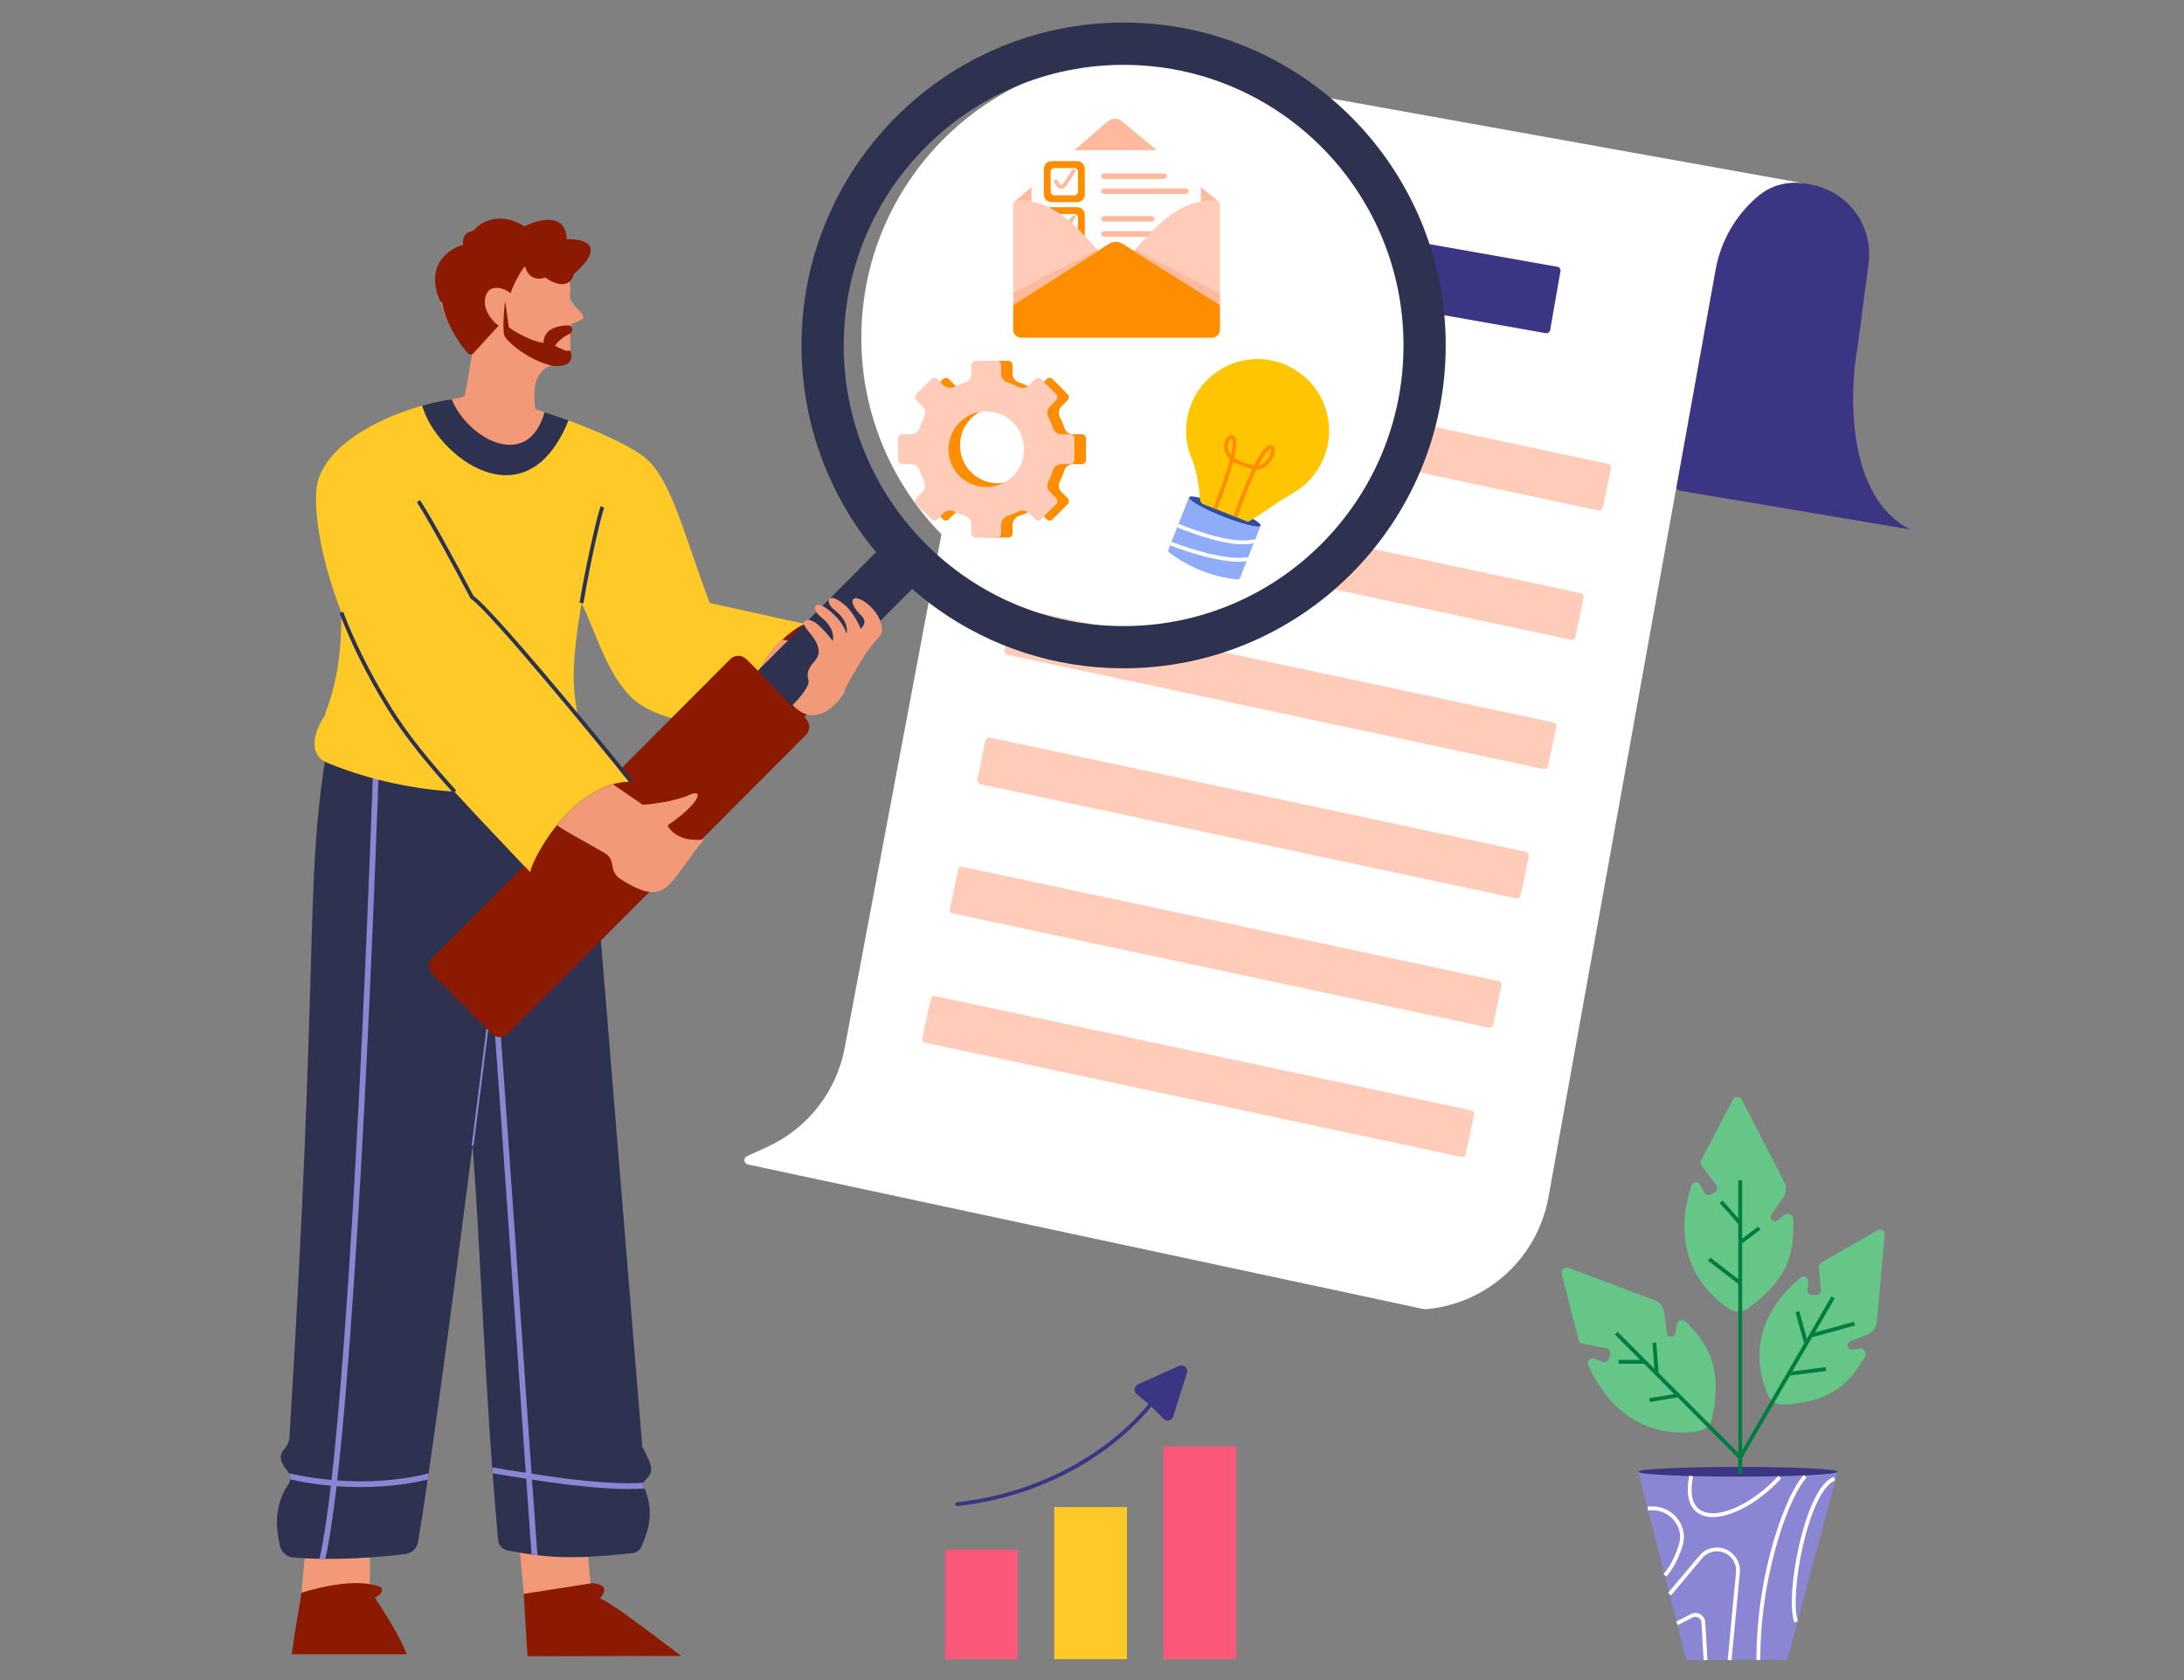<svg xmlns="http://www.w3.org/2000/svg" xmlns:xlink="http://www.w3.org/1999/xlink" width="104" zoomAndPan="magnify" viewBox="0 0 78 60" height="80" preserveAspectRatio="xMidYMid meet" version="1.0"><rect x="0" y="0" width="78" height="60" fill="#808080" stroke="none"/><defs><clipPath id="dee8a857b9"><path d="M 59 6 L 68.227 6 L 68.227 19 L 59 19 Z M 59 6 " clip-rule="nonzero"/></clipPath><clipPath id="d6ece8acf1"><path d="M 58 52 L 66 52 L 66 59.297 L 58 59.297 Z M 58 52 " clip-rule="nonzero"/></clipPath><clipPath id="182120ff8b"><path d="M 58 52 L 66 52 L 66 59.297 L 58 59.297 Z M 58 52 " clip-rule="nonzero"/></clipPath><clipPath id="ae5f9aab98"><path d="M 33 55 L 37 55 L 37 59.297 L 33 59.297 Z M 33 55 " clip-rule="nonzero"/></clipPath><clipPath id="0c0883caed"><path d="M 37 53 L 41 53 L 41 59.297 L 37 59.297 Z M 37 53 " clip-rule="nonzero"/></clipPath><clipPath id="f4b314bd22"><path d="M 41 51 L 45 51 L 45 59.297 L 41 59.297 Z M 41 51 " clip-rule="nonzero"/></clipPath><clipPath id="5fb73e3290"><path d="M 18 56 L 25 56 L 25 59.297 L 18 59.297 Z M 18 56 " clip-rule="nonzero"/></clipPath><clipPath id="7c8e7f3b11"><path d="M 10 56 L 15 56 L 15 59.297 L 10 59.297 Z M 10 56 " clip-rule="nonzero"/></clipPath><clipPath id="9912e4424b"><path d="M 9.727 27 L 24 27 L 24 56 L 9.727 56 Z M 9.727 27 " clip-rule="nonzero"/></clipPath><clipPath id="60d89d5dfe"><path d="M 27 0.797 L 52 0.797 L 52 26 L 27 26 Z M 27 0.797 " clip-rule="nonzero"/></clipPath></defs><g clip-path="url(#dee8a857b9)"><path fill="#3a3683" d="M 66.344 12.383 L 66.734 9.41 C 66.91 8.078 66.016 6.844 64.695 6.598 L 64.48 6.559 C 63.871 6.445 63.242 6.613 62.773 7.016 C 61.984 7.688 61.453 8.613 61.27 9.633 L 59.879 17.363 C 59.863 17.438 59.914 17.512 59.988 17.523 L 68.227 18.91 C 65.965 17.777 66.027 14.086 66.344 12.383 Z M 66.344 12.383 " fill-opacity="1" fill-rule="nonzero"/></g><path fill="#ffffff" d="M 27.398 40.961 L 26.68 41.289 C 26.539 41.352 26.562 41.555 26.711 41.586 L 50.859 46.754 C 50.875 46.758 50.891 46.758 50.91 46.754 L 51.016 46.746 C 53.168 46.52 54.914 44.895 55.301 42.762 L 59.852 17.5 L 61.27 9.633 C 61.453 8.613 61.984 7.688 62.773 7.016 C 63.238 6.617 63.855 6.449 64.457 6.555 L 38.52 1.895 C 37.633 1.734 36.781 2.32 36.613 3.211 L 30.168 37.426 C 29.871 38.988 28.84 40.305 27.398 40.961 Z M 27.398 40.961 " fill-opacity="1" fill-rule="nonzero"/><path fill="#3a3683" d="M 41.652 7.199 C 41.664 7.121 41.734 7.074 41.809 7.086 L 55.621 9.527 C 55.695 9.539 55.746 9.613 55.73 9.688 L 55.363 11.785 C 55.352 11.859 55.277 11.91 55.203 11.898 L 41.391 9.457 C 41.316 9.441 41.27 9.371 41.281 9.297 Z M 41.652 7.199 " fill-opacity="1" fill-rule="nonzero"/><path fill="#ffccba" d="M 33.238 35.68 C 33.254 35.605 33.328 35.559 33.402 35.574 L 52.539 39.652 C 52.613 39.668 52.66 39.738 52.645 39.812 L 52.348 41.207 C 52.332 41.281 52.262 41.332 52.188 41.316 L 33.047 37.238 C 32.977 37.223 32.926 37.148 32.941 37.074 Z M 33.238 35.68 " fill-opacity="1" fill-rule="nonzero"/><path fill="#ffccba" d="M 34.219 31.062 C 34.234 30.988 34.305 30.941 34.379 30.957 L 53.52 35.035 C 53.59 35.051 53.641 35.125 53.625 35.195 L 53.328 36.594 C 53.312 36.668 53.238 36.715 53.164 36.699 L 34.027 32.621 C 33.953 32.605 33.906 32.531 33.922 32.457 Z M 34.219 31.062 " fill-opacity="1" fill-rule="nonzero"/><path fill="#ffccba" d="M 35.195 26.445 C 35.211 26.371 35.285 26.324 35.359 26.34 L 54.496 30.418 C 54.57 30.434 54.617 30.508 54.602 30.582 L 54.309 31.977 C 54.289 32.051 54.219 32.098 54.145 32.082 L 35.008 28.004 C 34.934 27.988 34.887 27.914 34.902 27.84 Z M 35.195 26.445 " fill-opacity="1" fill-rule="nonzero"/><path fill="#ffccba" d="M 36.176 21.828 C 36.191 21.754 36.266 21.707 36.34 21.723 L 55.477 25.801 C 55.551 25.816 55.598 25.891 55.582 25.965 L 55.285 27.359 C 55.27 27.434 55.195 27.48 55.125 27.465 L 35.984 23.387 C 35.91 23.371 35.863 23.297 35.879 23.223 Z M 36.176 21.828 " fill-opacity="1" fill-rule="nonzero"/><path fill="#ffccba" d="M 37.156 17.211 C 37.172 17.137 37.242 17.09 37.316 17.105 L 56.453 21.184 C 56.527 21.199 56.574 21.273 56.559 21.348 L 56.266 22.742 C 56.25 22.816 56.176 22.863 56.102 22.848 L 36.965 18.77 C 36.891 18.754 36.844 18.68 36.859 18.605 Z M 37.156 17.211 " fill-opacity="1" fill-rule="nonzero"/><path fill="#ffccba" d="M 38.133 12.594 C 38.148 12.52 38.223 12.473 38.297 12.488 L 57.434 16.566 C 57.508 16.582 57.555 16.656 57.539 16.73 L 57.242 18.125 C 57.227 18.199 57.156 18.246 57.082 18.23 L 37.941 14.152 C 37.867 14.137 37.82 14.066 37.836 13.992 Z M 38.133 12.594 " fill-opacity="1" fill-rule="nonzero"/><path fill="#ffffff" d="M 50.754 12.062 C 50.754 17.598 46.281 22.082 40.758 22.082 C 35.238 22.082 30.762 17.598 30.762 12.062 C 30.762 6.527 35.238 2.039 40.758 2.039 C 46.281 2.039 50.754 6.527 50.754 12.062 Z M 50.754 12.062 " fill-opacity="1" fill-rule="nonzero"/><path fill="#2b4ea3" d="M 45.023 18.777 C 44.98 18.879 44.379 18.734 43.672 18.453 C 42.965 18.172 42.426 17.863 42.465 17.762 C 42.504 17.664 43.109 17.809 43.816 18.086 C 44.523 18.367 45.062 18.676 45.023 18.777 Z M 45.023 18.777 " fill-opacity="1" fill-rule="nonzero"/><path fill="#8eacf7" d="M 43.672 18.453 C 44.379 18.734 44.98 18.879 45.023 18.777 L 44.805 19.328 L 44.551 19.969 L 44.285 20.648 C 44.273 20.68 44.242 20.699 44.207 20.695 C 43.312 20.605 42.461 20.27 41.75 19.723 C 41.723 19.699 41.715 19.664 41.727 19.637 L 41.812 19.41 L 42.066 18.77 L 42.465 17.762 C 42.426 17.863 42.965 18.172 43.672 18.453 Z M 43.672 18.453 " fill-opacity="1" fill-rule="nonzero"/><path fill="#ffffff" d="M 44.855 19.316 C 44.863 19.352 44.84 19.391 44.801 19.398 C 44.395 19.492 43.867 19.414 43.367 19.281 C 42.863 19.152 42.375 18.969 42.043 18.836 L 42.094 18.707 C 42.422 18.84 42.906 19.023 43.402 19.148 C 43.898 19.281 44.398 19.348 44.773 19.266 C 44.809 19.254 44.844 19.277 44.855 19.316 Z M 44.602 19.961 C 44.605 19.996 44.582 20.031 44.543 20.039 C 44.16 20.102 43.621 20.02 43.109 19.895 C 42.594 19.77 42.094 19.598 41.789 19.477 L 41.84 19.348 C 42.137 19.469 42.633 19.637 43.141 19.762 C 43.652 19.887 44.168 19.961 44.52 19.902 C 44.559 19.898 44.594 19.922 44.602 19.961 Z M 44.602 19.961 " fill-opacity="1" fill-rule="evenodd"/><path fill="#ffc600" d="M 45.852 13.004 C 44.539 12.484 43.059 13.129 42.539 14.441 C 42.27 15.129 42.312 15.863 42.605 16.48 C 42.727 16.793 42.852 17.504 42.855 17.816 C 42.859 17.895 42.902 17.977 42.973 18.004 L 44.516 18.613 C 44.555 18.633 44.602 18.625 44.641 18.602 L 44.648 18.598 C 44.863 18.461 45.219 18.23 45.492 18.043 C 45.738 17.871 46 17.719 46.25 17.566 C 46.707 17.285 47.078 16.859 47.289 16.324 C 47.809 15.012 47.164 13.523 45.852 13.004 Z M 45.852 13.004 " fill-opacity="1" fill-rule="nonzero"/><path fill="#fe8d00" d="M 45.375 16.027 C 45.375 16.027 45.371 16.027 45.367 16.027 C 45.328 16.047 45.27 16.098 45.184 16.211 C 45.117 16.309 45.035 16.441 44.941 16.629 C 45.148 16.59 45.289 16.395 45.371 16.203 C 45.391 16.156 45.395 16.094 45.383 16.051 C 45.383 16.035 45.375 16.027 45.375 16.027 Z M 45.379 16.023 C 45.379 16.023 45.379 16.023 45.375 16.023 C 45.379 16.023 45.379 16.023 45.379 16.023 Z M 44.867 16.773 C 45.207 16.77 45.402 16.477 45.496 16.258 C 45.527 16.184 45.535 16.09 45.516 16.016 C 45.508 15.98 45.488 15.938 45.453 15.91 C 45.41 15.883 45.359 15.883 45.312 15.902 C 45.238 15.938 45.16 16.012 45.074 16.133 C 44.992 16.246 44.898 16.406 44.789 16.625 C 44.773 16.621 44.754 16.617 44.734 16.609 C 44.73 16.609 44.723 16.609 44.719 16.605 C 44.488 16.539 44.262 16.477 44.082 16.348 C 44.125 16.152 44.148 16.004 44.156 15.891 C 44.16 15.766 44.148 15.676 44.113 15.613 C 44.086 15.566 44.043 15.539 43.992 15.535 C 43.949 15.531 43.906 15.551 43.875 15.574 C 43.812 15.621 43.754 15.699 43.738 15.781 C 43.695 15.973 43.719 16.215 43.926 16.398 C 43.828 16.789 43.645 17.348 43.328 18.145 L 43.457 18.195 C 43.758 17.434 43.941 16.883 44.047 16.488 C 44.238 16.609 44.465 16.676 44.672 16.734 C 44.68 16.738 44.688 16.742 44.695 16.742 C 44.707 16.746 44.715 16.75 44.727 16.75 C 44.543 17.137 44.32 17.68 44.055 18.434 L 44.184 18.48 C 44.461 17.703 44.684 17.152 44.867 16.773 Z M 43.965 16.242 C 43.996 16.09 44.016 15.973 44.02 15.883 C 44.023 15.77 44.008 15.707 43.992 15.68 C 43.988 15.676 43.988 15.672 43.988 15.672 C 43.984 15.672 43.973 15.672 43.953 15.688 C 43.918 15.715 43.883 15.766 43.871 15.812 C 43.844 15.949 43.852 16.109 43.965 16.242 Z M 43.965 16.242 " fill-opacity="1" fill-rule="evenodd"/><path fill="#fe8d00" d="M 35.254 12.887 L 36.016 12.887 C 36.098 12.887 36.164 12.953 36.164 13.039 L 36.164 13.352 C 36.164 13.496 36.266 13.617 36.402 13.66 C 36.531 13.703 36.652 13.754 36.77 13.816 C 36.898 13.879 37.055 13.863 37.156 13.766 L 37.379 13.539 C 37.438 13.48 37.531 13.48 37.594 13.539 L 38.129 14.078 C 38.188 14.141 38.188 14.234 38.129 14.293 L 37.906 14.52 C 37.805 14.617 37.789 14.777 37.855 14.902 C 37.918 15.023 37.969 15.145 38.008 15.273 C 38.051 15.41 38.176 15.508 38.316 15.508 L 38.633 15.508 C 38.715 15.508 38.785 15.578 38.785 15.66 L 38.785 16.422 C 38.785 16.508 38.715 16.574 38.633 16.574 L 38.316 16.574 C 38.176 16.574 38.051 16.676 38.008 16.812 C 37.969 16.941 37.918 17.062 37.855 17.18 C 37.789 17.309 37.805 17.465 37.906 17.566 L 38.129 17.789 C 38.188 17.852 38.188 17.945 38.129 18.008 L 37.594 18.543 C 37.531 18.605 37.438 18.605 37.379 18.543 L 37.156 18.32 C 37.055 18.219 36.898 18.207 36.77 18.27 C 36.652 18.332 36.531 18.383 36.402 18.422 C 36.266 18.469 36.164 18.59 36.164 18.734 L 36.164 19.047 C 36.164 19.133 36.098 19.199 36.016 19.199 L 35.254 19.199 C 35.172 19.199 35.102 19.133 35.102 19.047 L 35.102 18.734 C 35.102 18.59 35 18.469 34.867 18.422 C 34.738 18.383 34.617 18.332 34.496 18.27 C 34.371 18.203 34.215 18.219 34.113 18.32 L 33.891 18.543 C 33.832 18.605 33.734 18.605 33.676 18.543 L 33.137 18.008 C 33.078 17.945 33.078 17.852 33.137 17.789 L 33.359 17.566 C 33.461 17.465 33.477 17.309 33.41 17.18 C 33.352 17.062 33.301 16.941 33.258 16.812 C 33.215 16.676 33.094 16.574 32.949 16.574 L 32.637 16.574 C 32.551 16.574 32.484 16.508 32.484 16.422 L 32.484 15.66 C 32.484 15.578 32.551 15.508 32.637 15.508 L 32.949 15.508 C 33.094 15.508 33.215 15.41 33.258 15.273 C 33.301 15.145 33.352 15.023 33.41 14.902 C 33.477 14.777 33.461 14.617 33.359 14.52 L 33.137 14.293 C 33.078 14.234 33.078 14.141 33.137 14.078 L 33.676 13.539 C 33.734 13.48 33.832 13.48 33.891 13.539 L 34.113 13.766 C 34.215 13.863 34.371 13.879 34.496 13.816 C 34.617 13.754 34.738 13.703 34.867 13.66 C 35 13.617 35.102 13.496 35.102 13.352 L 35.102 13.039 C 35.102 12.953 35.172 12.887 35.254 12.887 Z M 36.984 15.906 C 36.984 16.652 36.379 17.258 35.633 17.258 C 34.887 17.258 34.285 16.652 34.285 15.906 C 34.285 15.156 34.887 14.551 35.633 14.551 C 36.379 14.551 36.984 15.156 36.984 15.906 Z M 36.984 15.906 " fill-opacity="1" fill-rule="evenodd"/><path fill="#ffccba" d="M 34.844 12.887 L 35.602 12.887 C 35.688 12.887 35.754 12.953 35.754 13.039 L 35.754 13.352 C 35.754 13.496 35.855 13.617 35.992 13.66 C 36.117 13.703 36.242 13.754 36.359 13.816 C 36.488 13.879 36.645 13.863 36.746 13.766 L 36.969 13.539 C 37.027 13.48 37.121 13.48 37.18 13.539 L 37.719 14.078 C 37.777 14.141 37.777 14.234 37.719 14.293 L 37.496 14.52 C 37.395 14.617 37.379 14.777 37.445 14.902 C 37.504 15.023 37.559 15.145 37.598 15.273 C 37.641 15.41 37.762 15.508 37.906 15.508 L 38.223 15.508 C 38.305 15.508 38.371 15.578 38.371 15.66 L 38.371 16.422 C 38.371 16.508 38.305 16.574 38.223 16.574 L 37.906 16.574 C 37.762 16.574 37.641 16.676 37.598 16.812 C 37.559 16.941 37.504 17.062 37.445 17.18 C 37.379 17.309 37.395 17.465 37.496 17.566 L 37.719 17.789 C 37.777 17.852 37.777 17.945 37.719 18.008 L 37.18 18.543 C 37.121 18.605 37.027 18.605 36.969 18.543 L 36.746 18.32 C 36.645 18.219 36.488 18.207 36.359 18.27 C 36.242 18.332 36.117 18.383 35.992 18.422 C 35.855 18.469 35.754 18.59 35.754 18.734 L 35.754 19.047 C 35.754 19.133 35.688 19.199 35.602 19.199 L 34.844 19.199 C 34.758 19.199 34.691 19.133 34.691 19.047 L 34.691 18.734 C 34.691 18.59 34.59 18.469 34.457 18.422 C 34.328 18.383 34.203 18.332 34.086 18.27 C 33.961 18.203 33.805 18.219 33.703 18.32 L 33.48 18.543 C 33.422 18.605 33.324 18.605 33.266 18.543 L 32.727 18.008 C 32.668 17.945 32.668 17.852 32.727 17.789 L 32.949 17.566 C 33.051 17.465 33.066 17.309 33 17.18 C 32.941 17.062 32.891 16.941 32.848 16.812 C 32.805 16.676 32.684 16.574 32.539 16.574 L 32.227 16.574 C 32.141 16.574 32.074 16.508 32.074 16.422 L 32.074 15.66 C 32.074 15.578 32.141 15.508 32.227 15.508 L 32.539 15.508 C 32.684 15.508 32.805 15.41 32.848 15.273 C 32.891 15.145 32.941 15.023 33 14.902 C 33.066 14.777 33.051 14.617 32.949 14.52 L 32.727 14.293 C 32.668 14.234 32.668 14.141 32.727 14.078 L 33.266 13.539 C 33.324 13.48 33.422 13.48 33.48 13.539 L 33.703 13.766 C 33.805 13.863 33.961 13.879 34.086 13.816 C 34.203 13.754 34.328 13.703 34.457 13.66 C 34.59 13.617 34.691 13.496 34.691 13.352 L 34.691 13.039 C 34.691 12.953 34.758 12.887 34.844 12.887 Z M 36.574 16.043 C 36.574 16.789 35.969 17.395 35.223 17.395 C 34.477 17.395 33.875 16.789 33.875 16.043 C 33.875 15.297 34.477 14.691 35.223 14.691 C 35.969 14.691 36.574 15.297 36.574 16.043 Z M 36.574 16.043 " fill-opacity="1" fill-rule="evenodd"/><path fill="#ffba9e" d="M 39.566 4.332 C 39.711 4.207 39.922 4.203 40.07 4.328 L 43.5 7.188 C 42.18 7.012 41.211 8.164 40.555 8.906 C 40.539 8.926 40.523 8.945 40.504 8.965 L 40.098 8.711 C 40.027 8.664 39.941 8.637 39.852 8.637 C 39.766 8.637 39.68 8.664 39.605 8.711 L 39.219 8.957 C 39.203 8.941 39.188 8.926 39.172 8.906 C 38.523 8.168 37.562 7.027 36.254 7.184 Z M 39.566 4.332 " fill-opacity="1" fill-rule="nonzero"/><path fill="#ffffff" d="M 40.098 8.711 C 40.027 8.664 39.941 8.637 39.852 8.637 C 39.766 8.637 39.68 8.664 39.605 8.711 L 39.219 8.957 C 39.203 8.941 39.188 8.926 39.172 8.906 C 38.625 8.285 37.852 7.371 36.84 7.199 L 36.84 5.645 C 36.84 5.488 36.969 5.363 37.121 5.363 L 42.605 5.363 C 42.762 5.363 42.887 5.488 42.887 5.645 L 42.887 7.199 C 41.875 7.371 41.105 8.285 40.555 8.906 C 40.539 8.926 40.523 8.945 40.504 8.965 Z M 40.098 8.711 " fill-opacity="1" fill-rule="nonzero"/><path fill="#ffba9e" d="M 39.328 8.355 C 39.328 8.301 39.371 8.258 39.426 8.258 L 41.133 8.258 C 41.188 8.258 41.23 8.301 41.23 8.355 C 41.23 8.41 41.188 8.453 41.133 8.453 L 39.426 8.453 C 39.371 8.453 39.328 8.41 39.328 8.355 Z M 39.328 8.355 " fill-opacity="1" fill-rule="nonzero"/><path fill="#ffba9e" d="M 39.328 6.828 C 39.328 6.777 39.371 6.73 39.426 6.73 L 42.352 6.73 C 42.406 6.73 42.449 6.777 42.449 6.828 C 42.449 6.883 42.406 6.926 42.352 6.926 L 39.426 6.926 C 39.371 6.926 39.328 6.883 39.328 6.828 Z M 39.328 6.828 " fill-opacity="1" fill-rule="nonzero"/><path fill="#ffba9e" d="M 39.328 7.816 C 39.328 7.762 39.371 7.719 39.426 7.719 L 41.133 7.719 C 41.188 7.719 41.23 7.762 41.23 7.816 C 41.23 7.871 41.188 7.914 41.133 7.914 L 39.426 7.914 C 39.371 7.914 39.328 7.871 39.328 7.816 Z M 39.328 7.816 " fill-opacity="1" fill-rule="nonzero"/><path fill="#ffba9e" d="M 39.328 6.293 C 39.328 6.238 39.371 6.195 39.426 6.195 L 41.57 6.195 C 41.625 6.195 41.668 6.238 41.668 6.293 C 41.668 6.344 41.625 6.391 41.57 6.391 L 39.426 6.391 C 39.371 6.391 39.328 6.344 39.328 6.293 Z M 39.328 6.293 " fill-opacity="1" fill-rule="nonzero"/><path fill="#fe8d00" d="M 37.281 7.672 C 37.281 7.52 37.402 7.398 37.555 7.398 L 38.469 7.398 C 38.621 7.398 38.742 7.52 38.742 7.672 L 38.742 8.59 C 38.742 8.742 38.621 8.863 38.469 8.863 L 37.555 8.863 C 37.402 8.863 37.281 8.742 37.281 8.59 Z M 37.281 7.672 " fill-opacity="1" fill-rule="nonzero"/><path fill="#ffffff" d="M 37.523 7.781 C 37.523 7.703 37.586 7.641 37.66 7.641 L 38.363 7.641 C 38.438 7.641 38.5 7.703 38.5 7.781 L 38.5 8.484 C 38.5 8.559 38.438 8.621 38.363 8.621 L 37.66 8.621 C 37.586 8.621 37.523 8.559 37.523 8.484 Z M 37.523 7.781 " fill-opacity="1" fill-rule="nonzero"/><path fill="#ffba9e" d="M 38.379 7.695 C 38.41 7.715 38.422 7.758 38.398 7.789 L 38.078 8.289 C 37.996 8.418 37.809 8.414 37.73 8.285 L 37.648 8.152 C 37.629 8.121 37.641 8.078 37.672 8.059 C 37.703 8.039 37.746 8.051 37.766 8.082 L 37.848 8.215 C 37.875 8.258 37.938 8.258 37.965 8.215 L 38.285 7.715 C 38.305 7.684 38.348 7.672 38.379 7.695 Z M 38.379 7.695 " fill-opacity="1" fill-rule="evenodd"/><path fill="#ffccba" d="M 43.555 7.23 C 43.566 7.238 43.57 7.254 43.57 7.27 L 43.57 10.473 L 40.555 8.906 C 40.539 8.926 40.523 8.945 40.504 8.965 L 40.098 8.711 C 40.027 8.664 39.941 8.637 39.852 8.637 C 39.766 8.637 39.68 8.664 39.605 8.711 L 39.219 8.957 C 39.203 8.941 39.188 8.926 39.172 8.906 L 36.184 10.449 L 36.184 7.266 C 36.184 7.254 36.188 7.238 36.199 7.23 L 36.254 7.184 C 37.562 7.027 38.523 8.168 39.172 8.906 C 39.188 8.926 39.203 8.941 39.219 8.957 L 39.605 8.711 C 39.68 8.664 39.766 8.637 39.852 8.637 C 39.941 8.637 40.027 8.664 40.098 8.711 L 40.504 8.965 C 40.523 8.945 40.539 8.926 40.555 8.906 C 41.211 8.164 42.18 7.012 43.5 7.188 Z M 43.555 7.23 " fill-opacity="1" fill-rule="nonzero"/><path fill="#fe8d00" d="M 43.277 12.062 L 36.473 12.062 C 36.312 12.062 36.184 11.93 36.184 11.77 L 36.184 10.887 L 39.219 8.957 L 39.605 8.711 C 39.68 8.664 39.766 8.637 39.852 8.637 C 39.941 8.637 40.027 8.664 40.098 8.711 L 40.504 8.965 L 43.57 10.887 L 43.57 11.77 C 43.57 11.93 43.441 12.062 43.277 12.062 Z M 43.277 12.062 " fill-opacity="1" fill-rule="nonzero"/><path fill="#fe8d00" d="M 37.281 6.027 C 37.281 5.875 37.402 5.754 37.555 5.754 L 38.469 5.754 C 38.621 5.754 38.742 5.875 38.742 6.027 L 38.742 6.945 C 38.742 7.098 38.621 7.219 38.469 7.219 L 37.555 7.219 C 37.402 7.219 37.281 7.098 37.281 6.945 Z M 37.281 6.027 " fill-opacity="1" fill-rule="nonzero"/><path fill="#ffffff" d="M 37.523 6.137 C 37.523 6.059 37.586 6 37.66 6 L 38.363 6 C 38.438 6 38.5 6.059 38.5 6.137 L 38.5 6.84 C 38.5 6.914 38.438 6.977 38.363 6.977 L 37.66 6.977 C 37.586 6.977 37.523 6.914 37.523 6.84 Z M 37.523 6.137 " fill-opacity="1" fill-rule="nonzero"/><path fill="#ffba9e" d="M 38.379 6.051 C 38.41 6.07 38.422 6.113 38.398 6.145 L 38.078 6.645 C 37.996 6.773 37.809 6.77 37.73 6.641 L 37.648 6.512 C 37.629 6.477 37.641 6.438 37.672 6.414 C 37.703 6.395 37.746 6.406 37.766 6.438 L 37.848 6.57 C 37.875 6.613 37.938 6.613 37.965 6.57 L 38.285 6.07 C 38.305 6.039 38.348 6.027 38.379 6.051 Z M 38.379 6.051 " fill-opacity="1" fill-rule="evenodd"/><path fill="#ffba9e" d="M 40.098 8.711 C 40.027 8.664 39.941 8.637 39.852 8.637 C 39.766 8.637 39.68 8.664 39.605 8.711 L 39.219 8.957 L 36.184 10.887 L 36.184 10.449 L 39.172 8.906 C 39.188 8.926 39.203 8.941 39.219 8.957 L 39.605 8.711 C 39.68 8.664 39.766 8.637 39.852 8.637 C 39.941 8.637 40.027 8.664 40.098 8.711 L 40.504 8.965 C 40.523 8.945 40.539 8.926 40.555 8.906 L 43.57 10.473 L 43.57 10.887 L 40.504 8.965 Z M 40.098 8.711 " fill-opacity="1" fill-rule="nonzero"/><g clip-path="url(#d6ece8acf1)"><path fill="#8a86d3" d="M 58.512 52.559 L 58.512 52.566 C 58.547 52.629 59.301 52.684 60.398 52.715 C 60.91 52.727 61.492 52.734 62.113 52.734 C 62.648 52.734 63.148 52.73 63.594 52.719 C 63.934 52.711 64.246 52.699 64.516 52.688 C 65.184 52.656 65.602 52.613 65.629 52.566 L 65.629 52.559 C 65.629 52.562 65.629 52.562 65.629 52.566 L 65.547 52.867 L 64.18 57.977 L 63.828 59.285 L 60.227 59.285 L 59.895 57.977 L 59.629 56.934 L 59.457 56.258 L 58.848 53.871 L 58.512 52.566 C 58.512 52.562 58.512 52.562 58.512 52.559 Z M 58.512 52.559 " fill-opacity="1" fill-rule="nonzero"/></g><path fill="#3a3683" d="M 65.629 52.559 C 65.629 52.609 65.207 52.656 64.516 52.688 C 64.246 52.699 63.934 52.711 63.594 52.719 C 63.148 52.73 62.648 52.734 62.113 52.734 C 61.492 52.734 60.91 52.727 60.398 52.715 C 59.273 52.684 58.512 52.625 58.512 52.559 C 58.512 52.465 60.125 52.387 62.113 52.387 C 64.102 52.387 65.629 52.465 65.629 52.559 Z M 65.629 52.559 " fill-opacity="1" fill-rule="nonzero"/><g clip-path="url(#182120ff8b)"><path fill="#ffffff" d="M 63.492 55.02 C 63.145 56.18 62.867 57.672 62.867 59.285 L 62.73 59.285 C 62.73 57.66 63.008 56.148 63.359 54.98 C 63.535 54.395 63.727 53.891 63.91 53.5 C 64.098 53.109 64.273 52.824 64.426 52.676 L 64.52 52.773 C 64.391 52.902 64.219 53.172 64.035 53.559 C 63.855 53.941 63.664 54.438 63.492 55.02 Z M 60.457 53.859 C 60.277 53.609 60.227 53.227 60.332 52.699 L 60.465 52.727 C 60.363 53.238 60.418 53.574 60.566 53.777 C 60.711 53.977 60.957 54.062 61.273 54.039 C 61.91 53.988 62.793 53.492 63.516 52.703 L 63.613 52.797 C 62.879 53.602 61.969 54.121 61.281 54.176 C 60.938 54.203 60.637 54.109 60.457 53.859 Z M 64.137 57.453 C 64.148 57.641 64.172 57.793 64.211 57.895 L 64.086 57.941 C 64.039 57.82 64.012 57.656 64 57.461 C 63.988 57.266 63.992 57.039 64.008 56.789 C 64.043 56.293 64.133 55.711 64.262 55.148 C 64.395 54.582 64.566 54.035 64.77 53.602 C 64.871 53.387 64.984 53.199 65.102 53.051 C 65.223 52.906 65.352 52.797 65.492 52.746 L 65.539 52.875 C 65.43 52.914 65.32 53 65.211 53.137 C 65.098 53.273 64.992 53.453 64.895 53.66 C 64.695 54.082 64.523 54.621 64.395 55.18 C 64.266 55.734 64.18 56.309 64.145 56.797 C 64.129 57.043 64.125 57.266 64.137 57.453 Z M 59.031 53.938 L 58.848 53.938 L 58.848 53.801 L 59.031 53.801 C 59.426 53.801 59.789 54.012 59.988 54.348 C 60.133 54.594 60.184 54.891 60.102 55.168 C 59.992 55.527 59.816 55.969 59.508 56.305 L 59.406 56.215 C 59.695 55.898 59.863 55.48 59.969 55.129 C 60.043 54.891 60 54.637 59.871 54.418 C 59.695 54.121 59.375 53.938 59.031 53.938 Z M 61.691 55.512 C 61.402 55.324 61.016 55.383 60.793 55.648 L 59.68 56.977 L 59.574 56.887 L 60.691 55.559 C 60.957 55.242 61.418 55.172 61.766 55.398 C 62.023 55.566 62.168 55.863 62.137 56.168 L 61.84 59.293 L 61.703 59.281 L 62 56.156 C 62.027 55.898 61.906 55.652 61.691 55.512 Z M 60.672 57.777 C 60.605 57.734 60.52 57.73 60.449 57.766 L 59.926 58.035 L 59.863 57.914 L 60.387 57.645 C 60.504 57.582 60.641 57.594 60.75 57.664 C 60.84 57.727 60.898 57.828 60.902 57.938 L 60.98 59.281 L 60.844 59.289 L 60.766 57.945 C 60.762 57.879 60.727 57.816 60.672 57.777 Z M 60.672 57.777 " fill-opacity="1" fill-rule="evenodd"/></g><path fill="#65c688" d="M 64.551 46.059 L 64.578 45.773 C 64.594 45.625 64.43 45.535 64.316 45.625 C 62.449 47.168 62.719 48.918 63.16 49.852 C 63.262 50.059 63.48 50.176 63.711 50.164 C 65.66 50.059 66.18 49.133 66.602 48.457 C 66.684 48.328 66.578 48.148 66.43 48.164 L 66.137 48.195 C 66.051 48.203 65.98 48.137 65.98 48.051 C 65.98 47.992 66.016 47.938 66.066 47.918 L 66.715 47.645 C 66.891 47.574 67.012 47.41 67.027 47.219 L 67.312 44.098 C 67.324 43.961 67.176 43.867 67.059 43.934 L 65.051 45.086 C 64.992 45.117 64.961 45.18 64.965 45.246 L 65.027 46.062 C 65.035 46.164 64.957 46.246 64.859 46.246 L 64.719 46.246 C 64.621 46.246 64.539 46.16 64.551 46.059 Z M 64.551 46.059 " fill-opacity="1" fill-rule="nonzero"/><path fill="#65c688" d="M 60.863 42.586 L 60.727 42.316 C 60.656 42.176 60.457 42.188 60.41 42.336 C 59.621 44.77 60.855 46.176 61.777 46.75 C 61.984 46.879 62.246 46.855 62.441 46.715 C 64.117 45.512 64.051 44.391 64.047 43.551 C 64.047 43.391 63.852 43.289 63.727 43.387 L 63.484 43.582 C 63.414 43.637 63.309 43.621 63.262 43.543 C 63.227 43.492 63.23 43.426 63.266 43.375 L 63.688 42.766 C 63.801 42.602 63.816 42.387 63.723 42.207 L 62.207 39.273 C 62.137 39.141 61.953 39.141 61.887 39.27 L 60.754 41.438 C 60.723 41.496 60.73 41.57 60.77 41.629 L 61.289 42.32 C 61.352 42.402 61.332 42.523 61.242 42.578 L 61.121 42.656 C 61.031 42.715 60.91 42.684 60.863 42.586 Z M 60.863 42.586 " fill-opacity="1" fill-rule="nonzero"/><path fill="#65c688" d="M 57.227 48.633 L 56.945 48.523 C 56.801 48.469 56.66 48.609 56.723 48.75 C 57.762 51.082 59.613 51.297 60.68 51.105 C 60.918 51.062 61.094 50.871 61.148 50.633 C 61.586 48.617 60.793 47.832 60.227 47.211 C 60.121 47.094 59.91 47.152 59.883 47.309 L 59.832 47.613 C 59.816 47.703 59.727 47.758 59.641 47.734 C 59.582 47.719 59.539 47.668 59.531 47.605 L 59.438 46.871 C 59.41 46.672 59.281 46.504 59.094 46.434 L 56.012 45.277 C 55.875 45.227 55.738 45.348 55.773 45.488 L 56.379 47.852 C 56.395 47.918 56.449 47.969 56.52 47.984 L 57.363 48.148 C 57.465 48.168 57.531 48.27 57.504 48.371 L 57.465 48.512 C 57.438 48.613 57.324 48.672 57.227 48.633 Z M 57.227 48.633 " fill-opacity="1" fill-rule="nonzero"/><path fill="#007d41" d="M 62.082 43.508 L 62.082 42.152 L 62.219 42.152 L 62.219 44.234 L 62.789 43.805 L 62.871 43.914 L 62.219 44.406 L 62.219 51.793 L 64.434 47.977 L 64.125 46.863 L 64.258 46.824 L 64.531 47.809 L 65.41 46.297 L 65.527 46.367 L 64.82 47.586 L 66.215 47.203 L 66.25 47.336 L 64.719 47.758 L 64.012 48.977 L 65.203 48.824 L 65.223 48.961 L 63.926 49.125 L 62.219 52.066 L 62.219 52.645 L 62.082 52.645 L 62.082 52.078 L 59.914 49.902 L 58.926 50.07 L 58.902 49.934 L 59.793 49.785 L 58.715 48.703 L 57.809 48.703 L 57.809 48.566 L 58.578 48.566 L 57.676 47.66 L 57.773 47.562 L 59.086 48.883 L 59.016 47.957 L 59.152 47.949 L 59.238 49.031 L 62.082 51.883 L 62.082 45.855 L 61 45.023 L 61.086 44.914 L 62.082 45.68 L 62.082 43.715 L 61.418 42.965 L 61.52 42.875 Z M 62.082 43.508 " fill-opacity="1" fill-rule="evenodd"/><path fill="#3a3683" d="M 42.324 49.012 L 41.836 50.57 C 41.805 50.668 41.68 50.699 41.609 50.625 L 41.117 50.133 L 40.637 49.73 C 40.559 49.668 40.574 49.543 40.668 49.5 L 42.141 48.844 C 42.246 48.797 42.359 48.898 42.324 49.012 Z M 42.324 49.012 " fill-opacity="1" fill-rule="nonzero"/><path fill="#3a3683" d="M 42.109 48.781 C 42.273 48.711 42.445 48.863 42.391 49.031 L 41.898 50.59 C 41.852 50.738 41.668 50.781 41.559 50.672 L 41.121 50.234 C 39.695 51.961 37.211 53.461 34.195 53.785 C 34.156 53.789 34.121 53.762 34.117 53.723 C 34.113 53.684 34.141 53.652 34.18 53.648 C 37.164 53.328 39.617 51.844 41.02 50.141 L 40.594 49.785 C 40.477 49.688 40.5 49.5 40.641 49.438 Z M 42.258 48.992 C 42.277 48.934 42.219 48.883 42.168 48.91 L 40.695 49.562 C 40.648 49.586 40.641 49.645 40.68 49.68 L 41.164 50.082 L 41.656 50.574 C 41.691 50.613 41.754 50.598 41.77 50.547 Z M 42.258 48.992 " fill-opacity="1" fill-rule="evenodd"/><g clip-path="url(#ae5f9aab98)"><path fill="#fa5879" d="M 33.754 55.344 L 36.352 55.344 L 36.352 59.254 L 33.754 59.254 Z M 33.754 55.344 " fill-opacity="1" fill-rule="nonzero"/></g><g clip-path="url(#0c0883caed)"><path fill="#ffc928" d="M 37.652 53.824 L 40.25 53.824 L 40.25 59.254 L 37.652 59.254 Z M 37.652 53.824 " fill-opacity="1" fill-rule="nonzero"/></g><g clip-path="url(#f4b314bd22)"><path fill="#fa5879" d="M 41.551 51.652 L 44.148 51.652 L 44.148 59.254 L 41.551 59.254 Z M 41.551 51.652 " fill-opacity="1" fill-rule="nonzero"/></g><path fill="#8c1a00" d="M 28.773 22.289 C 28.387 22.281 25.449 24.621 28.02 26.062 C 28.91 26.562 30.074 22.289 28.773 22.289 Z M 28.773 22.289 " fill-opacity="1" fill-rule="nonzero"/><path fill="#f29a77" d="M 20.172 9.43 C 20.27 9.668 20.414 10.094 20.352 10.578 C 20.352 10.891 20.98 11.25 20.801 11.387 C 20.656 11.492 20.473 11.551 20.398 11.566 C 20.352 11.852 20.359 12.438 20.398 12.645 C 20.488 13.137 19.727 12.801 19.324 13.297 C 19.07 13.609 19.051 13.984 19.117 14.602 C 19.223 14.656 19.57 14.742 19.68 14.805 C 19.695 15.059 19.387 15.809 19.324 16.043 C 19.137 16.762 18.133 16.992 16.449 15.355 C 16.387 15.059 15.574 14.676 15.488 14.395 C 15.516 14.332 16.57 14.234 16.598 14.121 C 16.703 13.648 16.797 12.977 16.848 12.676 C 16.41 12.176 15.781 11.293 15.758 10.754 C 16.234 10.578 17.066 9.887 17.527 9.496 C 17.617 9.887 17.949 10.406 18.559 9.363 C 18.617 9.406 18.684 9.457 18.754 9.504 C 19.148 9.773 19.668 10.02 19.547 9.496 C 19.523 9.402 19.496 9.312 19.465 9.227 C 19.617 9.344 19.902 9.48 20.172 9.43 Z M 20.172 9.43 " fill-opacity="1" fill-rule="nonzero"/><path fill="#8c1a00" d="M 17.387 10.473 C 17.582 10.113 18.105 10.34 18.238 10.473 C 18.289 10.281 18.527 9.762 18.754 9.504 C 18.789 9.707 18.984 10.074 19.477 9.91 C 19.75 10.117 20.34 10.379 20.504 9.773 C 21.008 9.363 21.656 8.539 20.23 8.539 C 20.254 8.219 20.066 7.645 19.137 7.922 C 18.98 7.969 18.848 8.023 18.73 8.086 C 18.297 7.805 17.551 7.586 16.945 8.195 C 16.875 8.266 16.738 8.281 16.672 8.332 C 16.523 8.441 16.535 8.605 16.535 8.746 C 16.031 8.883 15.164 9.473 15.711 10.734 C 15.73 10.758 15.754 10.781 15.785 10.801 C 15.828 11.105 16.07 11.879 16.707 12.613 C 16.762 12.676 16.855 12.676 16.906 12.617 L 17.809 11.629 C 17.5 11.422 17.16 10.898 17.387 10.473 Z M 17.387 10.473 " fill-opacity="1" fill-rule="nonzero"/><path fill="#8c1a00" d="M 19.41 12.246 C 18.973 12.191 18.406 11.855 18.176 11.695 L 18.039 10.734 C 17.996 11.102 17.93 11.875 18.039 12.039 C 18.176 12.246 18.863 12.863 19.75 13.07 C 20.465 13.125 20.461 12.727 20.367 12.52 C 20.18 12.566 20.055 12.453 19.82 12.352 C 19.879 12.246 20.086 12.035 20.312 11.941 C 20.383 11.91 20.438 11.848 20.438 11.77 C 20.438 11.691 20.375 11.621 20.293 11.621 C 19.934 11.621 19.41 11.742 19.41 12.246 Z M 19.41 12.246 " fill-opacity="1" fill-rule="nonzero"/><path fill="#f29a77" d="M 21.172 57.469 L 18.723 57.09 L 18.566 55.375 L 20.961 55.168 Z M 21.172 57.469 " fill-opacity="1" fill-rule="nonzero"/><g clip-path="url(#5fb73e3290)"><path fill="#8c1a00" d="M 24.324 59.137 L 18.918 59.148 L 18.844 59.148 L 18.844 59.219 L 18.703 56.922 L 21.152 56.539 C 21.766 56.59 21.59 56.922 21.426 57.082 C 21.875 57.277 22.852 58.031 23.684 58.652 C 23.93 58.836 24.148 59.004 24.324 59.137 Z M 24.324 59.137 " fill-opacity="1" fill-rule="nonzero"/></g><path fill="#f29a77" d="M 13.211 55.578 L 10.902 55.441 L 10.766 56.883 L 12.582 56.746 L 13.211 56.746 Z M 13.211 55.578 " fill-opacity="1" fill-rule="nonzero"/><g clip-path="url(#7c8e7f3b11)"><path fill="#8c1a00" d="M 13.574 56.676 C 12.805 56.348 11.406 56.676 10.766 56.883 C 10.695 57.434 10.559 57.98 10.422 59.078 L 14.531 59.078 C 14.258 58.391 13.707 57.543 13.387 57.055 C 13.703 56.918 13.672 56.719 13.574 56.676 Z M 13.574 56.676 " fill-opacity="1" fill-rule="nonzero"/></g><g clip-path="url(#9912e4424b)"><path fill="#2d3250" d="M 17.789 55 C 17.316 49.762 17.184 44.973 16.879 40.906 C 16.152 46.586 15.324 52.777 14.93 55.07 C 14.891 55.297 14.711 55.469 14.488 55.496 C 13.578 55.617 11.883 55.746 10.465 55.621 C 10.238 55.598 10.051 55.434 10 55.215 C 9.867 54.652 9.75 53.789 10.32 52.973 C 10.566 52.535 9.727 52.27 10.141 51.766 C 10.242 51.648 10.328 51.504 10.336 51.348 C 11.398 34.121 10.887 31.77 11.613 27.129 C 16.586 27.984 19.879 28.266 20.992 27.844 L 22.938 51.668 C 23.34 52.441 23.363 52.547 23.008 52.902 C 22.965 52.941 22.953 53.008 22.98 53.062 C 23.375 53.945 23.195 54.574 22.91 55.227 C 22.855 55.363 22.727 55.453 22.582 55.469 C 20.441 55.695 19.527 55.645 18.117 55.367 C 17.938 55.332 17.805 55.18 17.789 55 Z M 17.789 55 " fill-opacity="1" fill-rule="nonzero"/></g><path fill="#8a86d3" d="M 12.793 43.426 C 12.617 46.27 12.426 48.977 12.219 51.184 C 12.16 51.785 12.102 52.352 12.043 52.871 C 13.023 52.945 14.164 52.902 15.309 52.621 C 15.297 52.695 15.289 52.766 15.277 52.84 C 14.133 53.109 13 53.148 12.02 53.078 C 11.891 54.18 11.758 55.07 11.617 55.672 C 11.551 55.672 11.48 55.672 11.41 55.668 C 11.547 55.082 11.684 54.184 11.816 53.059 C 11.27 53.012 10.777 52.926 10.367 52.832 C 10.371 52.754 10.348 52.684 10.309 52.609 C 10.734 52.711 11.258 52.801 11.84 52.855 C 11.898 52.336 11.957 51.77 12.012 51.164 C 12.223 48.961 12.414 46.254 12.586 43.41 C 12.926 37.816 13.188 31.293 13.328 27.41 C 13.395 27.422 13.465 27.434 13.531 27.445 C 13.391 31.328 13.133 37.836 12.793 43.426 Z M 12.793 43.426 " fill-opacity="1" fill-rule="nonzero"/><path fill="#8a86d3" d="M 18.68 48.25 L 18.68 48.258 C 18.793 49.844 18.895 51.348 18.984 52.629 C 19.41 52.695 19.871 52.762 20.336 52.82 C 21.301 52.934 22.281 53.008 22.973 52.953 C 22.961 52.988 22.965 53.027 22.977 53.062 C 22.992 53.094 23.008 53.125 23.02 53.156 C 22.301 53.215 21.289 53.141 20.309 53.023 C 19.859 52.969 19.414 52.906 19 52.84 C 19.078 53.953 19.145 54.887 19.195 55.543 C 19.125 55.535 19.055 55.523 18.984 55.516 C 18.938 54.852 18.871 53.918 18.793 52.809 C 18.387 52.742 17.918 52.676 17.594 52.617 C 17.59 52.547 17.582 52.477 17.578 52.406 C 17.887 52.461 18.371 52.527 18.777 52.598 C 18.688 51.328 18.586 49.844 18.477 48.277 L 18.477 48.27 C 18.379 46.871 18.277 45.41 18.176 43.977 C 17.938 40.539 17.707 37.27 17.566 35.457 C 17.609 35.109 17.648 34.77 17.688 34.438 C 17.805 35.766 18.086 39.746 18.383 43.965 C 18.484 45.395 18.586 46.855 18.68 48.25 Z M 18.68 48.25 " fill-opacity="1" fill-rule="nonzero"/><path fill="#f29a77" d="M 28.293 22.906 L 27.941 22.84 C 27.586 23.172 27.223 23.625 27.062 24.113 Z M 28.293 22.906 " fill-opacity="1" fill-rule="nonzero"/><path fill="#ffc928" d="M 20.77 21.535 C 20.609 22.477 20.488 23.434 20.488 24.141 C 20.488 24.633 20.551 25.125 20.641 25.586 C 21.414 26.52 22.113 27.383 22.543 27.918 C 20.625 27.918 19.16 30.32 18.934 31.145 C 17.965 30.113 17.055 29.176 16.242 28.277 C 14.836 28.18 13.277 27.891 11.75 27.266 C 10.898 26.961 11.285 26.016 11.586 25.582 C 11.656 25.312 12.23 24.152 12.188 21.867 C 11.301 19.559 11.203 17.863 11.332 17.277 C 11.727 15.492 14.723 14.441 16.133 14.258 C 16.688 15.652 17.695 16.316 18.504 16.25 C 19.309 16.18 19.277 15.512 19.449 14.719 C 20.367 15.004 22.543 15.836 23.16 16.453 C 24.043 17.34 24.461 19.199 25.348 21.535 L 28.773 22.289 C 28.387 22.281 25.449 24.621 28.02 26.062 C 25.449 26.062 23.418 25.766 22.543 24.898 C 21.664 24.027 21.289 22.609 20.77 21.535 Z M 20.77 21.535 " fill-opacity="1" fill-rule="nonzero"/><path fill="#2d3250" d="M 19.449 14.719 C 18.844 16.867 16.688 15.652 16.133 14.258 C 15.84 14.297 15.473 14.371 15.078 14.484 C 15.559 16.25 18.777 18.789 20.305 15.012 C 19.973 14.891 19.672 14.789 19.449 14.719 Z M 19.449 14.719 " fill-opacity="1" fill-rule="nonzero"/><path fill="#2d3250" d="M 21.332 18.484 C 21.387 18.281 21.43 18.137 21.453 18.078 L 21.578 18.129 C 21.559 18.176 21.52 18.312 21.465 18.52 C 21.414 18.723 21.348 18.992 21.277 19.305 C 21.137 19.93 20.973 20.734 20.836 21.547 L 20.699 21.523 C 20.836 20.707 21.004 19.902 21.145 19.273 C 21.215 18.961 21.281 18.691 21.332 18.484 Z M 21.332 18.484 " fill-opacity="1" fill-rule="evenodd"/><path fill="#8a86d3" d="M 16.844 40.902 C 17.273 37.555 17.668 34.438 17.922 32.102 L 17.988 32.109 C 17.738 34.445 17.344 37.562 16.914 40.914 Z M 16.844 40.902 " fill-opacity="1" fill-rule="evenodd"/><path fill="#8c1a00" d="M 28.781 26.25 C 28.941 26.09 28.941 25.832 28.781 25.668 L 26.66 23.543 C 26.5 23.379 26.238 23.379 26.078 23.543 L 15.438 34.207 C 15.277 34.367 15.277 34.629 15.438 34.789 L 17.559 36.918 C 17.723 37.078 17.98 37.078 18.141 36.918 Z M 28.781 26.25 " fill-opacity="1" fill-rule="nonzero"/><path fill="#ffc928" d="M 22.543 27.918 C 20.625 27.918 19.16 30.32 18.934 31.145 C 17.965 30.113 17.055 29.176 16.242 28.277 L 20.637 25.582 C 21.41 26.516 22.113 27.383 22.543 27.918 Z M 22.543 27.918 " fill-opacity="1" fill-rule="nonzero"/><path fill="#8c1a00" d="M 22.543 27.918 C 20.625 27.918 19.16 30.32 18.934 31.145 C 19.254 31.348 19.727 31 20.531 30.406 L 20.555 30.387 C 21.582 29.633 23.02 28.809 22.543 27.918 Z M 22.543 27.918 " fill-opacity="1" fill-rule="nonzero"/><path fill="#f29a77" d="M 22.199 31.418 C 23.844 32.449 23.844 31.555 25.145 29.977 C 24.324 30.086 23.934 29.688 23.844 29.473 C 24.938 28.742 25.211 28.125 24.598 28.398 C 24.102 28.617 23.297 28.719 22.953 28.742 L 21.891 28.008 C 21.094 28.234 20.406 28.836 19.891 29.473 C 20.316 29.762 20.898 30.055 21.582 30.457 C 22.062 30.738 21.664 31.082 22.199 31.418 Z M 22.199 31.418 " fill-opacity="1" fill-rule="nonzero"/><path fill="#2d3250" d="M 16.91 21.281 C 16.453 20.406 15.438 18.516 15 17.859 L 14.887 17.934 C 15.32 18.59 16.34 20.488 16.797 21.359 L 16.809 21.375 L 16.82 21.387 C 16.898 21.438 17.023 21.551 17.191 21.719 C 17.359 21.887 17.562 22.109 17.793 22.363 C 18.258 22.875 18.828 23.535 19.414 24.23 C 20.594 25.621 21.852 27.16 22.488 27.961 L 22.594 27.875 C 21.957 27.074 20.699 25.535 19.52 24.141 C 18.93 23.445 18.359 22.785 17.895 22.273 C 17.664 22.016 17.457 21.793 17.289 21.625 C 17.129 21.465 17 21.344 16.91 21.281 Z M 13.855 25.344 C 13.086 24.102 12.523 22.938 12.125 21.895 L 12.254 21.844 C 12.648 22.879 13.207 24.035 13.973 25.273 C 14.578 26.246 15.371 27.211 16.293 28.23 L 16.191 28.324 C 15.266 27.301 14.469 26.328 13.855 25.344 Z M 13.855 25.344 " fill-opacity="1" fill-rule="evenodd"/><g clip-path="url(#60d89d5dfe)"><path fill="#2d3250" d="M 51.633 12.336 C 51.633 18.703 46.48 23.867 40.129 23.867 C 37.656 23.867 35.363 23.086 33.488 21.754 C 33.172 21.527 32.867 21.289 32.578 21.035 L 28.34 25.281 L 27.066 23.953 L 31.289 19.719 C 29.625 17.719 28.625 15.145 28.625 12.336 C 28.625 5.969 33.777 0.805 40.129 0.805 C 46.48 0.805 51.633 5.969 51.633 12.336 Z M 40.129 22.359 C 45.648 22.359 50.125 17.871 50.125 12.336 C 50.125 6.801 45.648 2.316 40.129 2.316 C 34.609 2.316 30.133 6.801 30.133 12.336 C 30.133 17.871 34.609 22.359 40.129 22.359 Z M 40.129 22.359 " fill-opacity="1" fill-rule="evenodd"/></g><path fill="#f29a77" d="M 30.895 23.383 C 30.73 23.637 30.105 24.645 30.145 24.754 C 29.391 25.852 28.699 25.613 28.309 25.176 C 28.531 24.961 28.949 24.484 28.871 24.27 C 28.805 24.078 28.855 23.875 29.07 23.641 C 29.684 22.992 28.391 22.324 28.773 22.156 C 29.066 22.031 29.488 22.582 29.742 22.887 C 29.801 22.59 29.652 22.293 29.305 22.023 C 28.949 21.754 29.047 21.312 29.688 21.859 C 29.918 22.059 30.164 22.355 30.234 22.641 C 30.293 22.344 30.145 22.047 29.797 21.777 C 29.441 21.508 29.539 21.066 30.18 21.613 C 30.383 21.785 30.633 22.172 30.742 22.457 C 30.875 22.328 30.934 22.156 30.781 22.008 C 30.316 21.559 30.383 21.262 30.699 21.395 C 31.113 21.547 31.672 22.238 31.445 22.691 C 31.211 22.949 31.023 23.184 30.895 23.383 Z M 30.895 23.383 " fill-opacity="1" fill-rule="nonzero"/></svg>